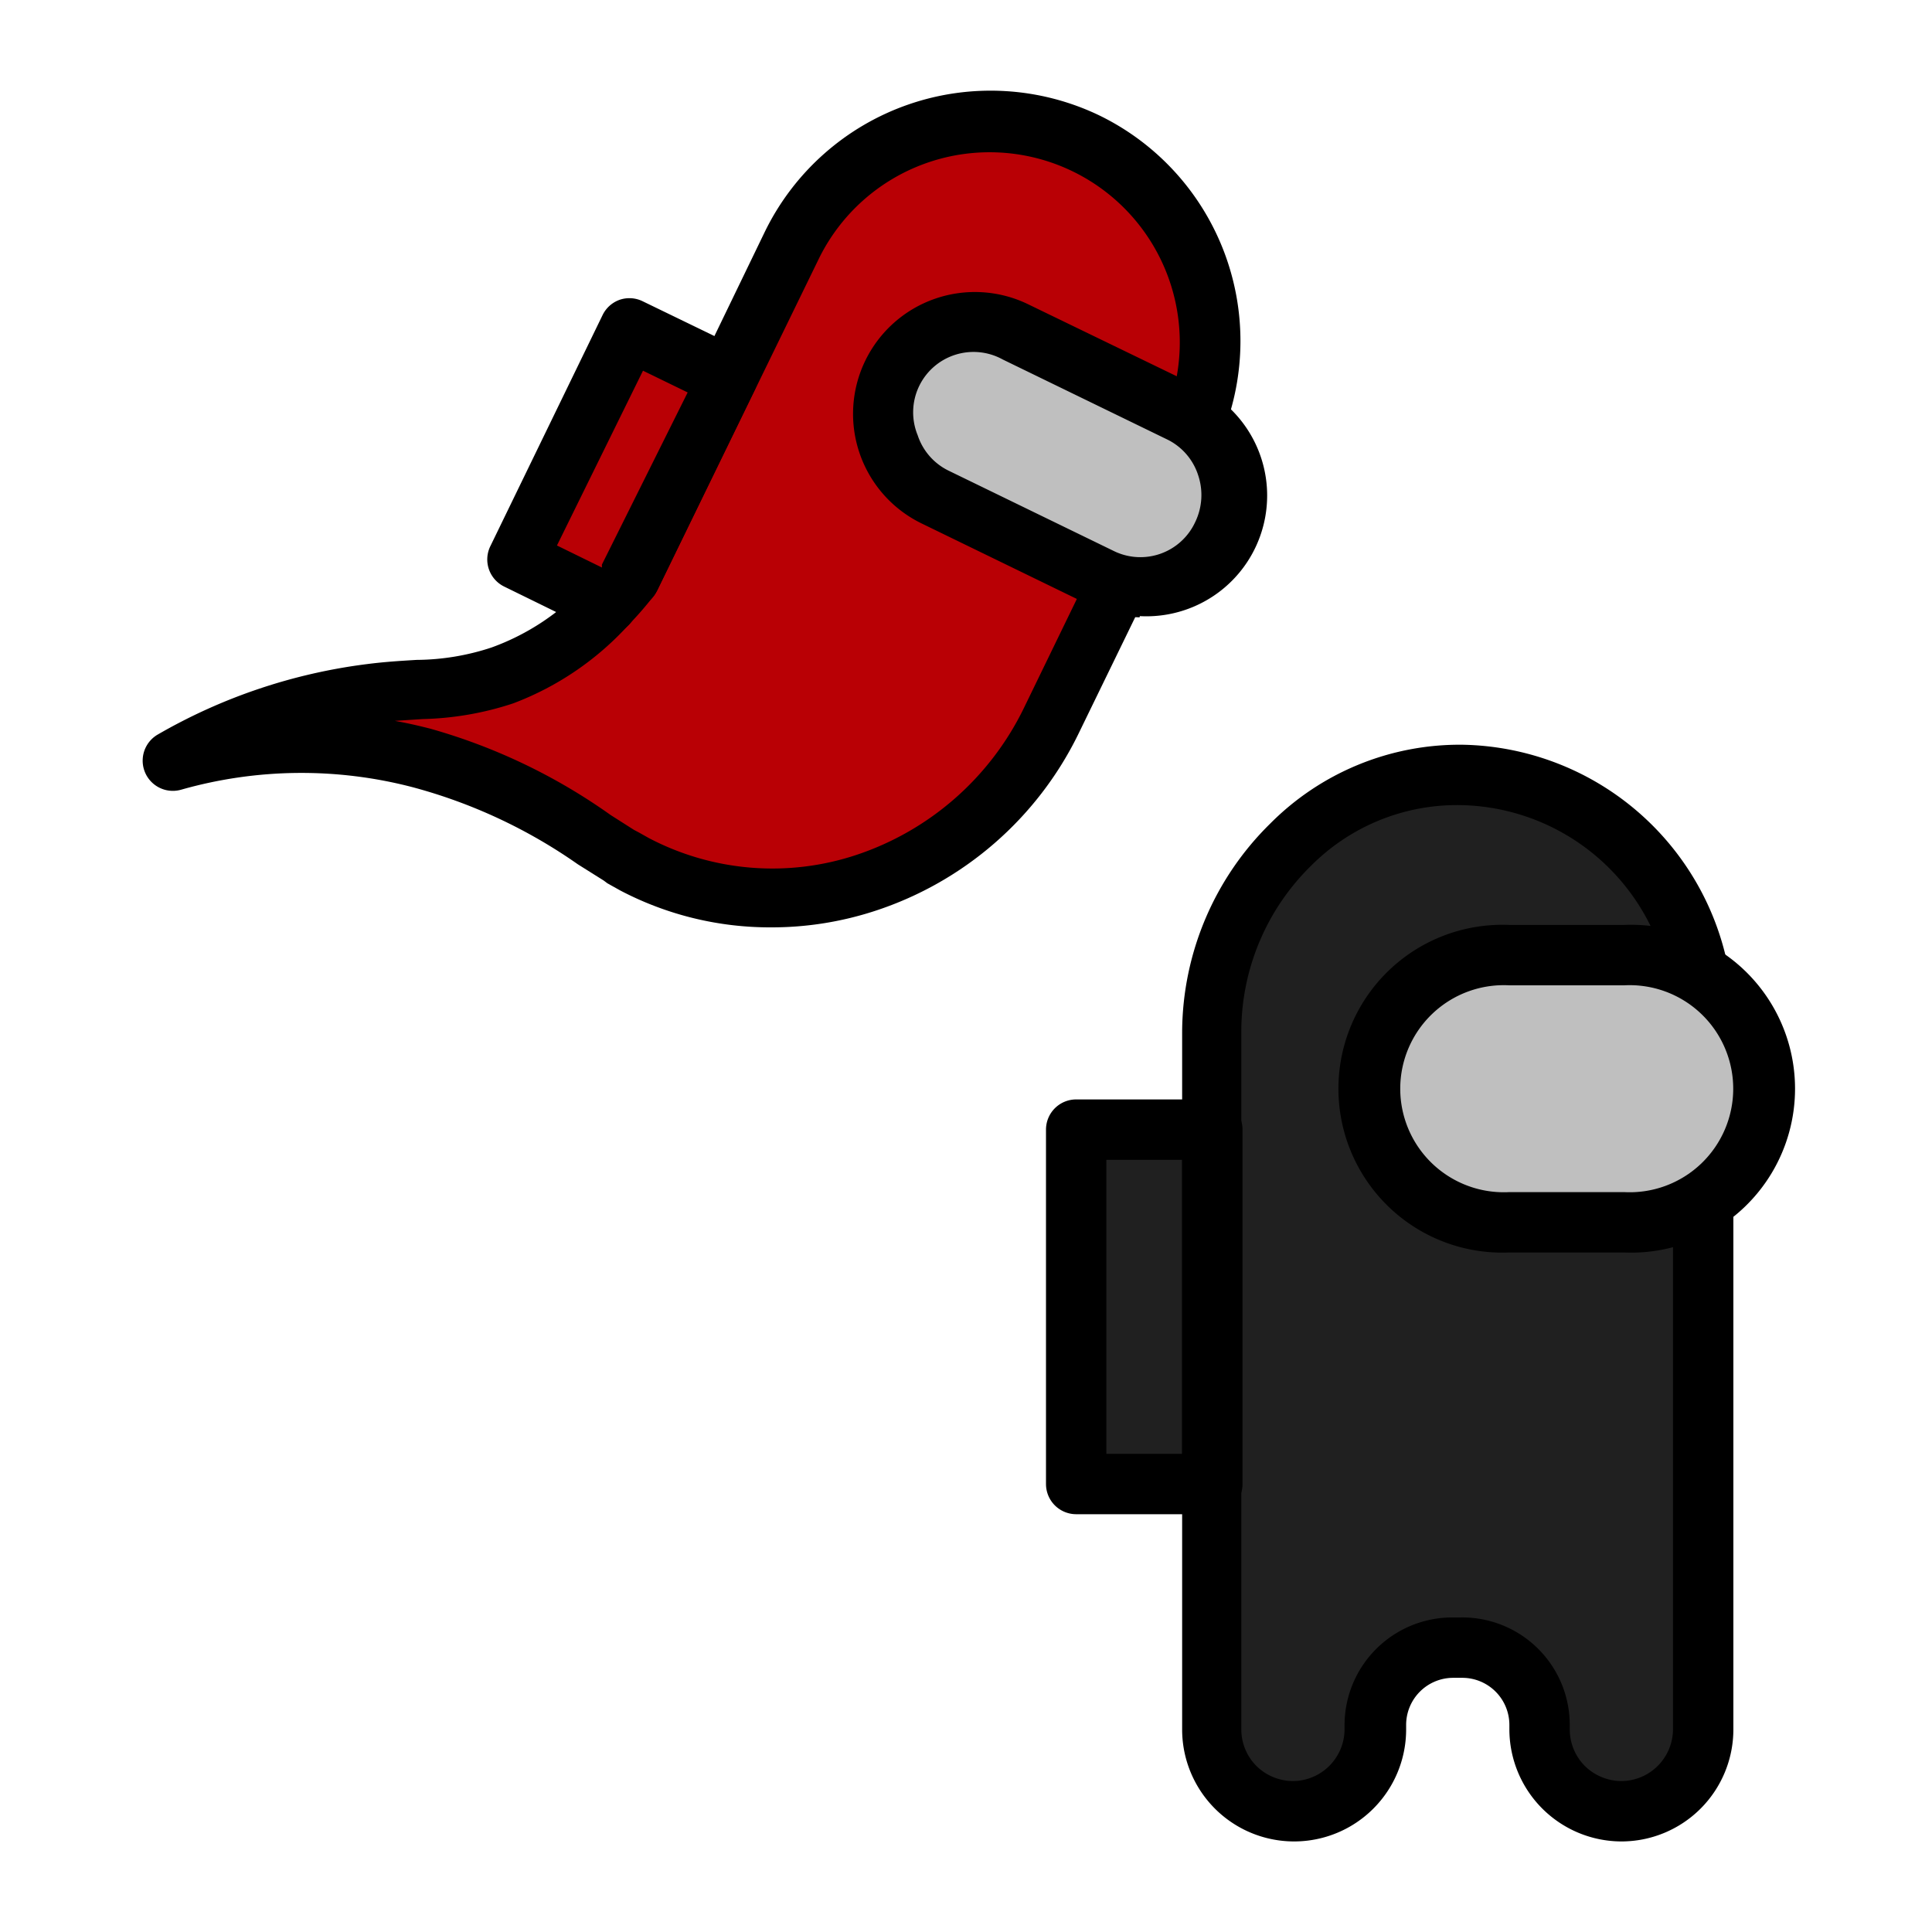 <svg xmlns="http://www.w3.org/2000/svg" viewBox="0 0 64 64" id="among-us"><g data-name="Layer 7"><path fill="#b90005" d="M39.59 14a7.3 7.3 0 0 0-13.35-5.89l-2.12 4.37-3.24 6.66c-.21.28-.47.57-.74.87a9.09 9.09 0 0 1-3.52 2.35c-1.57.55-2.58.37-4.35.59a17.27 17.27 0 0 0-6.5 2.25 15.43 15.43 0 0 1 4.35-.59 15.59 15.59 0 0 1 3.81.5 21.06 21.06 0 0 1 6.56 3.19c.18.1.36.21.56.31a10.17 10.17 0 0 0 13.76-4.75L37 19.35"></path><path d="M25.55 30.72a10.67 10.67 0 0 1-5-1.22l-.43-.24-.12-.09-.86-.54a17.32 17.32 0 0 0-5.46-2.55 14.57 14.57 0 0 0-7.68.08 1 1 0 0 1-.77-1.83A18.45 18.45 0 0 1 12.15 22c.62-.08 1.16-.11 1.65-.14a8.05 8.05 0 0 0 2.48-.41 7.89 7.89 0 0 0 3.13-2.08c.23-.25.44-.49.62-.72l5.31-10.98a8.32 8.32 0 0 1 11.09-3.84 8.31 8.31 0 0 1 4.08 10.52 1 1 0 1 1-1.85-.74 6.3 6.3 0 0 0-11.52-5.07l-5.36 11a1.74 1.74 0 0 1-.11.18 10.79 10.79 0 0 1-.81.94A9.88 9.88 0 0 1 17 23.3a10.26 10.26 0 0 1-3 .52l-.92.06c.4.07.79.16 1.18.26A19.35 19.35 0 0 1 20.23 27l.77.49.17.09.32.18a8.81 8.81 0 0 0 6.88.56 9.51 9.51 0 0 0 5.54-4.85l2.19-4.51a1 1 0 0 1 1.8.88l-2.19 4.5A11.45 11.45 0 0 1 29 30.17a11 11 0 0 1-3.45.55Z"></path><rect width="12.16" height="6.08" x="28.94" y="12.04" fill="#bfbfbf" rx="3.04" ry="3.04" transform="rotate(25.91 35.028 15.08)"></rect><path fill="#b90005" d="m20.88 19.14 3.24-6.66-3.28-1.59-3.72 7.66 3.02 1.46"></path><path d="M37.75 20.45A4 4 0 0 1 36 20l-5.47-2.66a4 4 0 1 1 3.53-7.26l5.47 2.65a4 4 0 0 1-1.77 7.68zm-.88-2.21a2 2 0 0 0 2.72-.94 2.06 2.06 0 0 0 .1-1.56 2 2 0 0 0-1-1.17l-5.47-2.66a2 2 0 0 0-2.82 2.51 2 2 0 0 0 1 1.16zM20.13 21a1 1 0 0 1-.43-.1l-3-1.47a1 1 0 0 1-.46-1.33l3.72-7.66a1 1 0 0 1 .57-.51 1 1 0 0 1 .76.05l3.28 1.59a1 1 0 0 1 .43 1.35l-3.24 6.66a1 1 0 0 1-.65.53.83.83 0 0 1-.1.34 1 1 0 0 1-.88.55zm-1.68-2.93 1.49.73a1 1 0 0 1 0-.1l2.84-5.7-1.48-.72z"></path><path fill="#202020" d="M56.37 32.9a8.15 8.15 0 0 0-7.95-7.23 8.44 8.44 0 0 0-8.26 8.5v23.12a2.71 2.71 0 0 0 5.42 0v-.15a2.56 2.56 0 0 1 2.56-2.56h.31A2.56 2.56 0 0 1 51 57.14v.15a2.71 2.71 0 0 0 5.42 0V39.22"></path><path fill="#202020" d="M35.65 37.42h4.52v11.74h-4.52z"></path><path d="M53.71 61A3.72 3.72 0 0 1 50 57.29v-.15a1.56 1.56 0 0 0-1.55-1.56h-.31a1.56 1.56 0 0 0-1.56 1.56v.15a3.71 3.71 0 0 1-7.42 0V34.17a9.73 9.73 0 0 1 2.91-6.88 8.85 8.85 0 0 1 6.36-2.62 9.13 9.13 0 0 1 8.93 8.12 1 1 0 0 1-2 .22 7.15 7.15 0 0 0-7-6.34 6.82 6.82 0 0 0-4.92 2 7.7 7.7 0 0 0-2.32 5.45v23.17a1.72 1.72 0 0 0 .5 1.21 1.74 1.74 0 0 0 1.21.5 1.72 1.72 0 0 0 1.71-1.71v-.15a3.57 3.57 0 0 1 3.56-3.56h.31A3.56 3.56 0 0 1 52 57.14v.15a1.72 1.72 0 0 0 .5 1.21 1.74 1.74 0 0 0 1.21.5 1.72 1.72 0 0 0 1.71-1.71V39.22a1 1 0 0 1 2 0v18.07A3.71 3.71 0 0 1 53.71 61Z"></path><rect width="12.65" height="8.85" x="45.58" y="31.64" fill="#bfbfbf" rx="4.43" ry="4.43"></rect><path d="M53.8 41.49H50a5.43 5.43 0 1 1 0-10.85h3.8a5.43 5.43 0 1 1 0 10.85zM50 32.64a3.43 3.43 0 1 0 0 6.85h3.8a3.43 3.43 0 1 0 0-6.85zm-9.84 17.52h-4.51a1 1 0 0 1-1-1V37.42a1 1 0 0 1 1-1h4.51a1 1 0 0 1 1 1v11.74a1 1 0 0 1-1 1zm-3.51-2h2.51v-9.74h-2.51z"></path></g></svg>